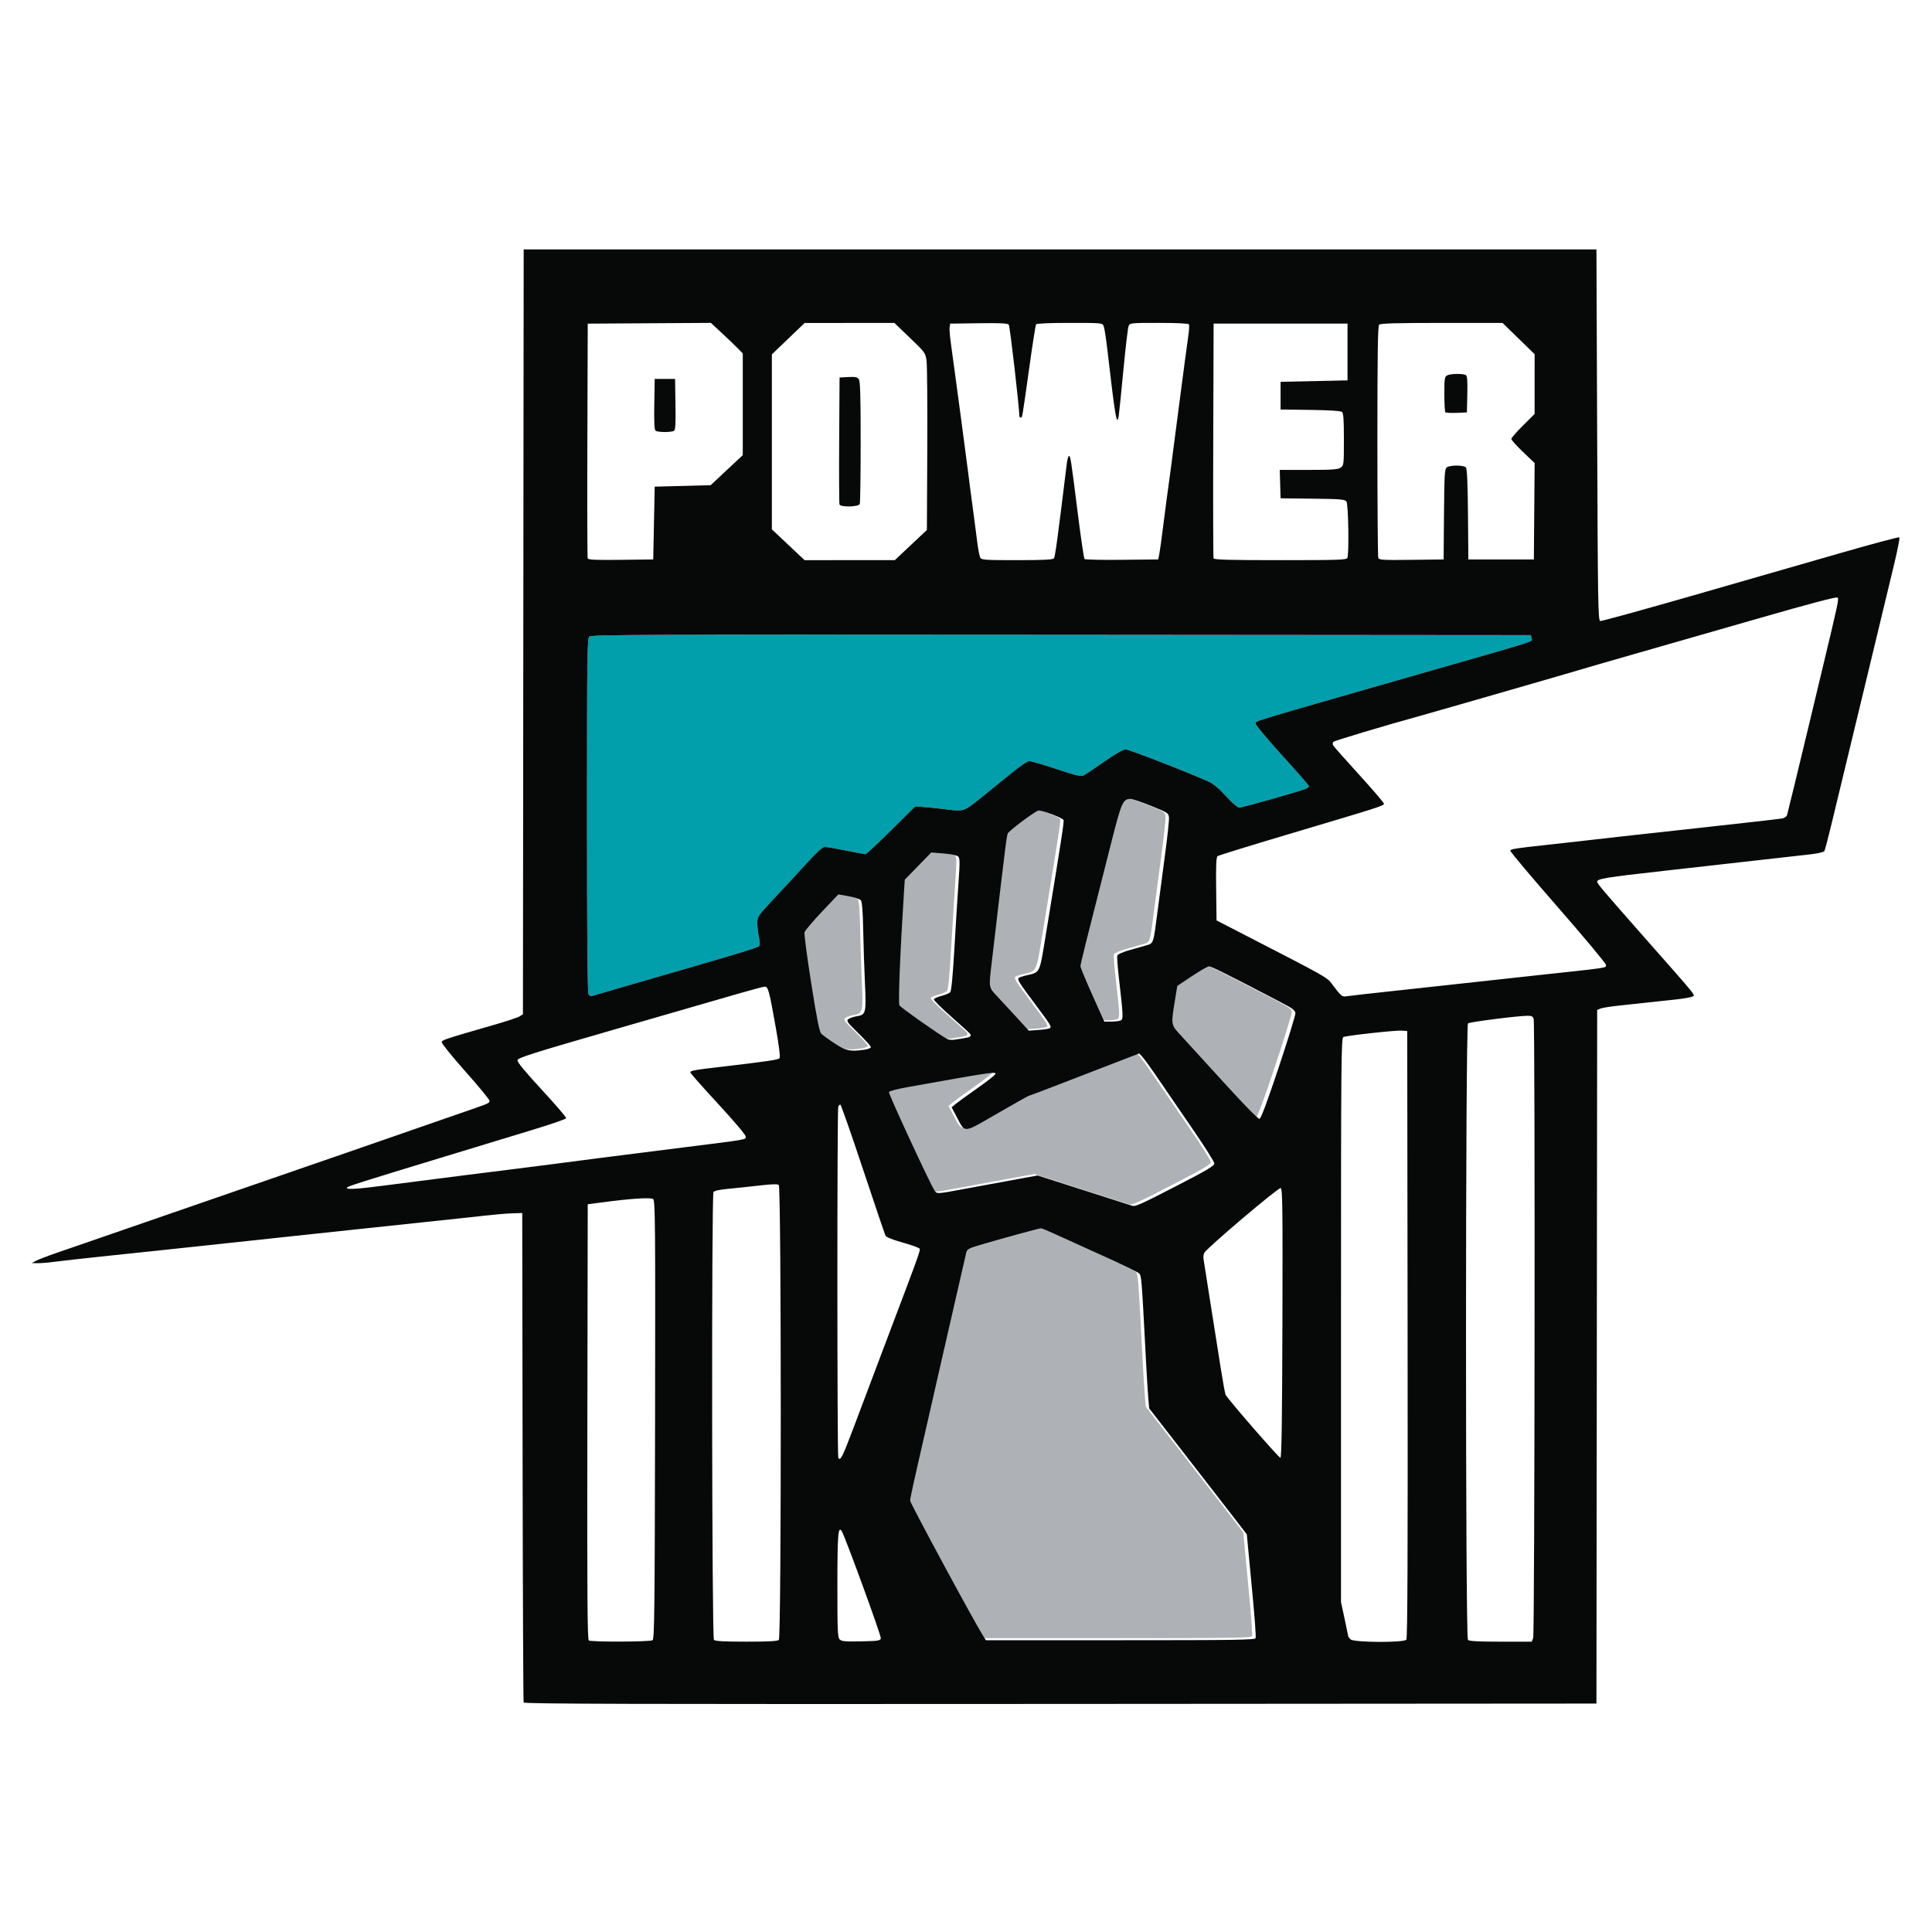 <?xml version="1.0" encoding="UTF-8" standalone="no"?>
<!-- Created with Inkscape (http://www.inkscape.org/) -->

<svg
   xmlns:dc="http://purl.org/dc/elements/1.1/"
   xmlns:cc="http://creativecommons.org/ns#"
   xmlns:rdf="http://www.w3.org/1999/02/22-rdf-syntax-ns#"
   xmlns:svg="http://www.w3.org/2000/svg"
   xmlns="http://www.w3.org/2000/svg"
   xmlns:sodipodi="http://sodipodi.sourceforge.net/DTD/sodipodi-0.dtd"
   xmlns:inkscape="http://www.inkscape.org/namespaces/inkscape"
   width="400mm"
   height="400mm"
   viewBox="0 0 400 400"
   version="1.1"
   id="svg8"
   inkscape:version="0.92.1 r15371"
   sodipodi:docname="port_adelaide.svg">
  <defs
     id="defs2" />
  <sodipodi:namedview
     id="base"
     pagecolor="#ffffff"
     bordercolor="#666666"
     borderopacity="1.0"
     inkscape:pageopacity="0.0"
     inkscape:pageshadow="2"
     inkscape:zoom="0.24748738"
     inkscape:cx="2927.5724"
     inkscape:cy="-437.15855"
     inkscape:document-units="mm"
     inkscape:current-layer="g41"
     showgrid="false"
     inkscape:window-width="2560"
     inkscape:window-height="1485"
     inkscape:window-x="-13"
     inkscape:window-y="-13"
     inkscape:window-maximized="1" />
  <g
     inkscape:label="Layer 1"
     inkscape:groupmode="layer"
     id="layer1"
     transform="translate(-187.419,110.725)">
    <g
       id="g41"
       transform="matrix(1.139,0,0,1.139,243.204,-154.922)">
      <path
         style="fill:#009fab;stroke-width:0.265"
         d="m 69.847,298.119 c -0.13,0.656 -0.313,1.489 -0.52,2.385 0.254,-1.077 0.424,-1.851 0.52,-2.385 z"
         id="path5273" />
      <g
         id="g5319"
         transform="translate(-541.572,-336.018)">
        <g
           transform="translate(255.227,340.783)"
           id="g5209">
          <path
             inkscape:connector-curvature="0"
             style="fill:#aeb2b7;stroke-width:1.139"
             d="m 2117.371,604.641 c -5.879,0 -7.061,2.619 -14.658,32.463 -19.943,78.344 -24.544,96.792 -24.551,98.439 0,0.986 4.187,11.147 9.316,22.58 l 9.326,20.787 5.773,-0.018 c 3.176,-0.009 6.489,-0.47 7.363,-1.023 1.787,-1.131 1.624,-4.392 -1.607,-32.26 -1.07,-9.232 -1.658,-17.532 -1.309,-18.443 0.35,-0.911 4.38,-2.716 8.955,-4.012 4.575,-1.296 10.611,-3.013 13.414,-3.816 6.069,-1.739 5.77,-0.863 9.061,-26.424 1.29,-10.023 3.918,-29.901 5.84,-44.174 1.921,-14.272 3.333,-27.567 3.139,-29.545 -0.341,-3.456 -0.883,-3.811 -13.957,-9.076 -7.482,-3.013 -14.73,-5.479 -16.105,-5.479 z"
             transform="matrix(0.232,0,0,0.232,-48.976,38.803)"
             id="path5156" />
          <path
             inkscape:connector-curvature="0"
             style="fill:#aeb2b7;stroke-width:1.139"
             d="m 2045.385,613.754 c -1.76,0 -18.17,11.963 -23.494,17.127 -1.415,1.373 -1.053,-1.437 -13.168,101.9 -2.359,20.123 -2.522,19.191 4.697,26.795 2.097,2.209 8.424,9.057 14.062,15.219 l 10.252,11.203 7.533,-0.533 c 4.143,-0.293 8.117,-0.893 8.83,-1.334 1.751,-1.082 1.126,-2.112 -11.775,-19.391 -12.016,-16.093 -13.521,-18.448 -12.666,-19.83 0.314,-0.507 3.344,-1.544 6.734,-2.303 10.062,-2.252 9.73,-1.597 13.998,-27.572 12.884,-78.404 15.063,-92.47 14.541,-93.832 -0.628,-1.637 -15.879,-7.449 -19.545,-7.449 z"
             transform="matrix(0.232,0,0,0.232,-48.976,38.803)"
             id="path5154" />
          <path
             inkscape:connector-curvature="0"
             style="fill:#aeb2b7;stroke-width:1.139"
             d="m 1961.42,646.586 -10.367,10.635 -10.369,10.635 -0.693,10.822 c -2.913,45.426 -4.528,85.797 -3.5,87.502 1.122,1.861 32.913,24.227 37.459,26.354 1.253,0.586 3.559,0.864 5.125,0.617 1.566,-0.247 5.024,-0.778 7.684,-1.18 5.102,-0.77 6.333,-1.619 5.055,-3.486 -0.428,-0.626 -7.081,-6.684 -14.783,-13.461 -7.702,-6.777 -13.817,-12.878 -13.59,-13.559 0.227,-0.681 2.887,-1.87 5.914,-2.643 3.027,-0.772 6.128,-2.078 6.891,-2.902 0.922,-0.996 2.026,-12.565 3.293,-34.529 1.048,-18.167 2.495,-41.374 3.217,-51.568 1.123,-15.857 1.074,-18.764 -0.33,-20.119 -0.978,-0.944 -5.552,-1.895 -11.322,-2.352 z"
             transform="matrix(0.232,0,0,0.232,-48.976,38.803)"
             id="path5150" />
          <path
             inkscape:connector-curvature="0"
             style="fill:#aeb2b7;stroke-width:1.139"
             d="m 1888.701,679.381 -12.896,13.602 c -7.092,7.48 -13.197,14.703 -13.566,16.051 -0.37,1.348 1.984,19.289 5.232,39.867 4.437,28.109 6.396,37.925 7.881,39.473 1.087,1.133 5.777,4.55 10.422,7.594 8.955,5.869 11.975,6.524 23.092,5 2.907,-0.398 5.285,-1.327 5.285,-2.064 0,-0.737 -4.397,-5.642 -9.771,-10.9 -8.965,-8.772 -9.6,-9.685 -7.717,-11.062 1.129,-0.826 4.024,-1.816 6.432,-2.201 7.153,-1.144 7.521,-2.603 6.441,-25.441 -0.518,-10.963 -1.136,-29.765 -1.373,-41.779 -0.299,-15.111 -0.865,-22.367 -1.84,-23.541 -0.775,-0.934 -5.057,-2.35 -9.516,-3.146 z"
             transform="matrix(0.232,0,0,0.232,-48.976,38.803)"
             id="path5148" />
          <path
             inkscape:connector-curvature="0"
             style="fill:#aeb2b7;stroke-width:1.139"
             d="m 2178.729,735.707 c -1.119,0.043 -7.161,3.504 -13.426,7.689 l -11.389,7.607 -1.932,11.961 c -3.027,18.738 -3.106,18.321 5.062,27.127 3.915,4.221 18.891,20.621 33.277,36.441 15.809,17.385 26.847,28.637 27.904,28.443 1.21,-0.222 5.847,-12.591 15.06,-40.188 7.321,-21.926 13.214,-41.062 13.098,-42.523 -0.17,-2.139 -2.434,-3.816 -11.602,-8.594 -43.324,-22.58 -54.258,-28.035 -56.055,-27.965 z"
             transform="matrix(0.232,0,0,0.232,-48.976,38.803)"
             id="path5146" />
          <path
             inkscape:connector-curvature="0"
             style="fill:#aeb2b7;stroke-width:1.139"
             d="m 2124.133,803.854 -18.141,6.982 c -9.978,3.84 -29.284,11.297 -42.902,16.572 -13.618,5.275 -25.046,9.592 -25.396,9.592 -0.35,0 -11.397,6.212 -24.547,13.805 -27.349,15.791 -24.967,15.589 -31.795,2.697 l -3.986,-7.527 2.984,-2.494 c 1.641,-1.372 9.187,-6.851 16.771,-12.176 7.584,-5.325 14.07,-10.389 14.41,-11.254 0.872,-2.217 -1.97,-1.797 -69.279,10.256 -7.41,1.327 -13.695,2.996 -13.969,3.709 -0.479,1.248 31.977,71.362 35.58,76.863 1.99,3.039 1.462,3.065 23.754,-1.082 16.197,-3.013 32.562,-6.027 46.174,-8.502 l 10.863,-1.977 9.068,2.902 c 4.988,1.596 21.371,6.829 36.406,11.631 15.035,4.802 27.848,8.923 28.475,9.156 2.38,0.888 6.51,-0.959 35.01,-15.652 23.538,-12.135 29.315,-15.562 29.311,-17.391 0,-1.253 -7.232,-12.787 -16.062,-25.629 -8.831,-12.842 -20.936,-30.525 -26.9,-39.295 -5.965,-8.77 -11.965,-17.125 -13.336,-18.566 z"
             transform="matrix(0.232,0,0,0.232,-48.976,38.803)"
             id="path5136" />
          <path
             inkscape:connector-curvature="0"
             style="fill:#aeb2b7;stroke-width:1.139"
             d="m 2047.174,940.65 c -1.336,0 -33.042,8.69 -48.336,13.248 -8.156,2.431 -9.378,3.142 -10.062,5.865 -0.429,1.704 -3.866,16.68 -7.639,33.281 -3.773,16.601 -8.349,36.591 -10.17,44.422 -1.821,7.831 -3.754,16.287 -4.297,18.793 -0.543,2.506 -3.93,17.372 -7.523,33.033 -12.111,52.781 -14.242,62.443 -14.242,64.562 0,1.841 49.404,93.403 56.582,104.865 l 2.676,4.271 h 105.223 c 91.034,0 105.307,-0.224 105.857,-1.658 0.349,-0.911 -0.641,-15.135 -2.203,-31.607 -1.562,-16.473 -3.255,-34.368 -3.762,-39.768 l -0.922,-9.816 -10.875,-14.102 c -5.981,-7.756 -23.174,-29.936 -38.207,-49.287 l -27.334,-35.184 -0.693,-8.1 c -0.381,-4.454 -1.191,-17.581 -1.799,-29.17 -3.493,-66.591 -3.489,-66.556 -5.498,-68.455 -1.06,-1.002 -14.231,-7.355 -29.266,-14.119 -15.035,-6.764 -31.593,-14.274 -36.799,-16.688 -5.205,-2.414 -10.026,-4.389 -10.711,-4.389 z"
             id="path5122"
             transform="matrix(0.232,0,0,0.232,-48.976,38.803)" />
        </g>
        <path
           inkscape:connector-curvature="0"
           id="path5269"
           d="m 639.52,490.183 c -34.918,10e-4 -39.523,0.091 -39.806,0.373 -0.374,0.374 -0.416,3.666 -0.416,32.429 0,21.157 0.091,32.184 0.269,32.515 0.148,0.276 0.416,0.448 0.595,0.383 0.18,-0.066 2.351,-0.703 4.825,-1.416 20.776,-5.99 25.267,-7.334 25.598,-7.666 0.162,-0.162 0.148,-0.746 -0.038,-1.615 -0.161,-0.749 -0.292,-1.907 -0.292,-2.574 0,-1.181 0.079,-1.296 3.004,-4.419 1.652,-1.763 4.281,-4.605 5.842,-6.315 2.037,-2.231 3.008,-3.109 3.442,-3.109 0.332,0 2.066,0.298 3.852,0.661 1.786,0.364 3.369,0.661 3.517,0.661 0.148,0 2.248,-1.956 4.665,-4.346 l 4.395,-4.346 1.715,0.132 c 0.943,0.072 2.587,0.242 3.652,0.377 3.539,0.449 3.386,0.499 6.743,-2.202 1.673,-1.346 4.171,-3.37 5.55,-4.498 1.379,-1.128 2.755,-2.051 3.059,-2.051 0.303,0 2.529,0.655 4.945,1.455 3.692,1.222 4.486,1.405 4.97,1.147 0.317,-0.169 2,-1.3 3.741,-2.513 2.018,-1.406 3.417,-2.205 3.862,-2.205 0.596,0 11.345,4.172 15.116,5.867 0.828,0.372 1.867,1.249 3.127,2.637 1.075,1.185 2.1,2.079 2.382,2.079 0.604,0 11.532,-3.099 12.213,-3.463 0.267,-0.143 0.485,-0.346 0.485,-0.451 0,-0.105 -2.207,-2.625 -4.904,-5.6 -2.753,-3.037 -4.87,-5.589 -4.826,-5.819 0.086,-0.452 -0.582,-0.251 29.574,-8.894 22.982,-6.587 20.686,-5.856 20.586,-6.557 l -0.081,-0.57 -85.375,-0.067 c -19.338,-0.015 -34.346,-0.024 -45.985,-0.024 z"
           style="fill:#009fab;stroke-width:0.265" />
        <path
           inkscape:connector-curvature="0"
           id="path43-2-5"
           d="m 587.779,684.28 c -0.069,-0.182 -0.154,-20.274 -0.19,-44.649 l -0.065,-44.318 -1.72,0.057 c -1.58,0.052 -2.706,0.158 -9.26,0.875 -1.237,0.135 -4.511,0.484 -7.276,0.774 -6.637,0.697 -17.129,1.814 -20.108,2.14 -3.369,0.369 -11.685,1.261 -14.817,1.59 -1.455,0.153 -3.658,0.388 -4.895,0.524 -1.237,0.135 -4.511,0.484 -7.276,0.775 -2.765,0.291 -7.885,0.831 -11.377,1.199 -3.493,0.368 -7.218,0.788 -8.279,0.932 -1.061,0.144 -2.43,0.258 -3.043,0.252 l -1.114,-0.011 0.759,-0.411 c 0.418,-0.226 2.084,-0.868 3.704,-1.426 1.62,-0.558 5.921,-2.043 9.559,-3.301 3.638,-1.258 8.281,-2.862 10.319,-3.565 2.037,-0.703 8.764,-3.027 14.949,-5.165 6.185,-2.138 14.638,-5.058 18.785,-6.489 6.981,-2.409 17.058,-5.905 22.093,-7.664 2.977,-1.041 3.043,-1.073 3.043,-1.506 0,-0.214 -1.969,-2.602 -4.377,-5.307 -2.429,-2.73 -4.341,-5.101 -4.298,-5.329 0.079,-0.41 0.372,-0.507 9.733,-3.21 2.11,-0.609 4.104,-1.277 4.431,-1.484 l 0.595,-0.376 0.067,-69.513 0.067,-69.514 h 97.499 97.499 l 0.132,33.731 c 0.121,30.914 0.168,33.738 0.564,33.814 0.237,0.046 7.917,-2.07 17.066,-4.702 9.149,-2.632 21.246,-6.112 26.883,-7.734 5.637,-1.622 10.328,-2.871 10.424,-2.774 0.097,0.097 -0.332,2.291 -0.953,4.877 -0.621,2.586 -1.717,7.142 -2.436,10.125 -0.719,2.983 -1.851,7.686 -2.515,10.451 -0.664,2.765 -2.13,8.837 -3.258,13.494 -1.128,4.657 -2.554,10.562 -3.169,13.124 -0.615,2.561 -1.205,4.797 -1.31,4.967 -0.105,0.171 -1.195,0.427 -2.421,0.57 -3.395,0.395 -14.773,1.677 -26.836,3.024 -10.373,1.158 -12.039,1.428 -12.039,1.954 0,0.359 0.877,1.393 8.996,10.603 9.529,10.81 8.867,9.986 8.277,10.302 -0.259,0.139 -1.722,0.383 -3.25,0.542 -1.528,0.159 -3.79,0.403 -5.027,0.541 -1.237,0.138 -3.499,0.382 -5.027,0.542 -1.528,0.16 -3.046,0.402 -3.373,0.538 l -0.595,0.247 -0.067,63.043 -0.067,63.043 -97.441,0.067 c -77.814,0.053 -97.466,-1.9e-4 -97.566,-0.265 z m 23.425,-11.306 c 0.349,-0.221 0.405,-5.01 0.465,-40.047 0.061,-35.672 0.025,-39.831 -0.342,-40.136 -0.423,-0.351 -4.047,-0.113 -9.648,0.634 l -2.249,0.3 -0.067,39.539 c -0.053,31.457 7e-4,39.582 0.265,39.75 0.471,0.299 11.098,0.262 11.576,-0.04 z m 22.966,-0.059 c 0.473,-0.473 0.46,-82.315 -0.013,-82.703 -0.227,-0.185 -1.329,-0.154 -3.506,0.101 -1.746,0.204 -4.29,0.475 -5.652,0.601 -1.605,0.149 -2.558,0.358 -2.708,0.594 -0.382,0.603 -0.304,81.024 0.079,81.406 0.227,0.227 1.911,0.318 5.9,0.318 3.989,0 5.673,-0.091 5.9,-0.318 z m 18.531,-0.315 c 0.088,-0.458 -6.521,-18.563 -7.11,-19.476 -0.644,-1 -0.777,0.67 -0.781,9.837 -0.004,8.303 0.047,9.491 0.419,9.863 0.353,0.353 0.999,0.411 3.899,0.35 3.166,-0.067 3.485,-0.118 3.572,-0.574 z m 95.526,0.274 c 0.219,-0.264 0.28,-14.96 0.231,-55.496 l -0.067,-55.138 -0.971,-0.081 c -1.04,-0.087 -9.901,0.881 -10.63,1.16 -0.404,0.155 -0.437,4.013 -0.437,51.447 V 666.047 l 0.661,3.059 c 0.364,1.683 0.661,3.112 0.661,3.177 0,0.065 0.187,0.305 0.416,0.534 0.572,0.572 9.666,0.623 10.136,0.057 z m 23.059,-0.325 c 0.282,-0.741 0.368,-111.433 0.088,-112.492 -0.125,-0.473 -0.347,-0.595 -1.079,-0.595 -1.762,0 -10.529,1.117 -10.857,1.384 -0.474,0.385 -0.487,111.595 -0.013,112.069 0.227,0.227 1.924,0.318 5.96,0.318 h 5.642 z m -50.453,0.034 c 0.081,-0.212 -0.149,-3.516 -0.512,-7.342 -0.363,-3.826 -0.756,-7.983 -0.874,-9.238 l -0.214,-2.28 -2.526,-3.276 c -1.389,-1.802 -5.383,-6.954 -8.875,-11.449 l -6.349,-8.173 -0.161,-1.881 c -0.089,-1.035 -0.277,-4.084 -0.418,-6.776 -0.811,-15.468 -0.811,-15.46 -1.277,-15.901 -0.246,-0.233 -3.305,-1.709 -6.798,-3.28 -3.493,-1.571 -7.339,-3.315 -8.548,-3.876 -1.209,-0.561 -2.329,-1.019 -2.488,-1.019 -0.31,0 -7.676,2.019 -11.228,3.077 -1.895,0.565 -2.178,0.73 -2.337,1.362 -0.1,0.396 -0.898,3.875 -1.774,7.731 -0.876,3.856 -1.939,8.5 -2.362,10.319 -0.423,1.819 -0.872,3.784 -0.998,4.366 -0.126,0.582 -0.912,4.035 -1.747,7.673 -2.813,12.261 -3.309,14.505 -3.309,14.997 0,0.428 11.476,21.697 13.144,24.359 l 0.621,0.992 h 24.442 c 21.146,0 24.462,-0.052 24.59,-0.385 z m -73.034,-38.377 c 1.092,-2.91 3.495,-9.28 5.339,-14.155 7.449,-19.691 6.873,-18.041 6.412,-18.378 -0.231,-0.169 -1.623,-0.643 -3.093,-1.053 -1.603,-0.448 -2.762,-0.918 -2.896,-1.175 -0.122,-0.235 -1.972,-5.697 -4.112,-12.136 -2.139,-6.439 -3.987,-11.708 -4.106,-11.708 -0.119,0 -0.289,0.188 -0.377,0.419 -0.215,0.56 -0.207,63.181 0.008,63.742 0.311,0.811 0.785,-0.121 2.824,-5.555 z m 77.905,-18.881 c 0.059,-21.243 0.017,-24.413 -0.321,-24.543 -0.395,-0.151 -13.405,10.878 -13.881,11.767 -0.13,0.243 -0.193,0.738 -0.141,1.1 0.133,0.915 0.539,3.511 1.16,7.406 1.012,6.351 1.331,8.365 2.007,12.679 0.374,2.389 0.757,4.473 0.851,4.63 0.649,1.09 9.733,11.529 9.965,11.451 0.208,-0.07 0.31,-7.034 0.359,-24.491 z m -19.187,-24.968 c 5.468,-2.819 6.809,-3.615 6.808,-4.04 -7e-4,-0.291 -1.68,-2.97 -3.731,-5.953 -2.051,-2.983 -4.863,-7.091 -6.249,-9.128 -1.385,-2.037 -2.78,-3.978 -3.098,-4.313 l -0.579,-0.609 -4.214,1.622 c -2.318,0.892 -6.802,2.624 -9.966,3.85 -3.163,1.225 -5.818,2.228 -5.899,2.228 -0.081,0 -2.647,1.443 -5.702,3.207 -6.353,3.668 -5.8,3.621 -7.386,0.627 l -0.926,-1.749 0.693,-0.579 c 0.381,-0.319 2.134,-1.591 3.896,-2.828 1.762,-1.237 3.268,-2.413 3.347,-2.614 0.203,-0.515 -0.457,-0.417 -16.093,2.382 -1.721,0.308 -3.181,0.696 -3.245,0.862 -0.111,0.29 7.428,16.577 8.265,17.855 0.462,0.706 0.34,0.712 5.518,-0.252 3.762,-0.7 7.564,-1.4 10.726,-1.975 l 2.524,-0.459 2.107,0.674 c 1.159,0.371 4.964,1.587 8.457,2.702 3.493,1.115 6.469,2.072 6.615,2.127 0.553,0.206 1.512,-0.223 8.133,-3.636 z m -143.731,-0.079 c 9.082,-1.175 21.761,-2.786 23.947,-3.042 1.165,-0.137 3.904,-0.486 6.085,-0.776 4.863,-0.647 11.643,-1.514 23.942,-3.06 12.162,-1.529 11.377,-1.391 11.377,-2.002 0,-0.292 -2.139,-2.822 -5.027,-5.949 -2.765,-2.993 -5.027,-5.55 -5.027,-5.682 0,-0.338 0.586,-0.444 5.821,-1.056 7.935,-0.927 10.092,-1.244 10.372,-1.524 0.185,-0.185 -0.039,-2.023 -0.703,-5.784 -1.14,-6.448 -1.351,-7.233 -1.945,-7.233 -0.24,0 -2.285,0.536 -4.544,1.191 -2.259,0.655 -12.262,3.547 -22.231,6.427 -15.709,4.538 -18.133,5.305 -18.191,5.754 -0.045,0.354 1.366,2.069 4.439,5.392 2.478,2.68 4.464,4.999 4.413,5.153 -0.051,0.154 -2.763,1.092 -6.026,2.085 -3.263,0.993 -10.041,3.055 -15.061,4.582 -16.691,5.077 -18.785,5.742 -18.785,5.969 0,0.367 1.686,0.262 7.144,-0.444 z m 162.239,-21.424 c 1.7,-5.093 3.07,-9.538 3.043,-9.878 -0.04,-0.497 -0.565,-0.886 -2.695,-1.996 -10.064,-5.245 -12.604,-6.512 -13.021,-6.496 -0.26,0.01 -1.663,0.814 -3.118,1.786 l -2.646,1.767 -0.449,2.778 c -0.703,4.353 -0.721,4.256 1.176,6.302 0.91,0.981 4.388,4.79 7.73,8.465 3.672,4.038 6.237,6.652 6.482,6.607 0.281,-0.052 1.358,-2.925 3.498,-9.335 z m -75.36,-3.211 c 0.675,-0.092 1.228,-0.308 1.228,-0.48 0,-0.171 -1.021,-1.311 -2.27,-2.532 -2.082,-2.038 -2.23,-2.25 -1.793,-2.57 0.262,-0.192 0.935,-0.422 1.494,-0.511 1.662,-0.266 1.748,-0.605 1.497,-5.91 -0.12,-2.547 -0.264,-6.914 -0.319,-9.705 -0.069,-3.51 -0.201,-5.196 -0.427,-5.469 -0.18,-0.217 -1.175,-0.546 -2.21,-0.731 l -1.883,-0.337 -2.995,3.159 c -1.647,1.738 -3.066,3.416 -3.152,3.729 -0.086,0.313 0.461,4.48 1.216,9.26 1.031,6.529 1.486,8.81 1.831,9.169 0.253,0.263 1.342,1.057 2.421,1.764 2.08,1.363 2.782,1.515 5.364,1.161 z m 18.093,-2.09 c 1.185,-0.179 1.471,-0.376 1.175,-0.81 -0.1,-0.145 -1.645,-1.552 -3.434,-3.127 -1.789,-1.574 -3.21,-2.992 -3.157,-3.15 0.053,-0.158 0.671,-0.434 1.374,-0.614 0.703,-0.179 1.423,-0.483 1.601,-0.674 0.214,-0.231 0.47,-2.919 0.765,-8.021 0.243,-4.22 0.58,-9.61 0.747,-11.979 0.261,-3.684 0.25,-4.359 -0.076,-4.674 -0.227,-0.219 -1.29,-0.44 -2.63,-0.546 l -2.249,-0.178 -2.408,2.471 -2.408,2.471 -0.161,2.514 c -0.677,10.552 -1.052,19.93 -0.813,20.326 0.261,0.432 7.645,5.628 8.701,6.122 0.291,0.136 0.827,0.201 1.191,0.143 0.364,-0.057 1.167,-0.181 1.785,-0.274 z m 15.643,-1.821 c 0.407,-0.251 0.262,-0.49 -2.735,-4.504 -2.791,-3.738 -3.141,-4.286 -2.942,-4.607 0.073,-0.118 0.777,-0.358 1.564,-0.535 2.337,-0.523 2.26,-0.371 3.252,-6.405 2.993,-18.213 3.499,-21.48 3.378,-21.796 -0.146,-0.38 -3.688,-1.73 -4.54,-1.73 -0.409,0 -4.221,2.779 -5.458,3.979 -0.329,0.319 -0.244,-0.334 -3.059,23.67 -0.548,4.675 -0.586,4.458 1.091,6.224 0.487,0.513 1.957,2.104 3.267,3.535 l 2.381,2.602 1.75,-0.124 c 0.962,-0.068 1.885,-0.208 2.051,-0.31 z m 12.972,-1.454 c 0.415,-0.263 0.377,-1.02 -0.373,-7.494 -0.249,-2.144 -0.386,-4.072 -0.304,-4.284 0.081,-0.212 1.017,-0.631 2.08,-0.932 1.063,-0.301 2.465,-0.7 3.116,-0.886 1.41,-0.404 1.34,-0.2 2.104,-6.138 0.3,-2.328 0.91,-6.946 1.356,-10.261 0.446,-3.315 0.774,-6.404 0.729,-6.863 -0.079,-0.803 -0.205,-0.885 -3.242,-2.108 -1.738,-0.7 -3.421,-1.273 -3.741,-1.273 -1.366,0 -1.64,0.608 -3.405,7.541 -4.633,18.199 -5.701,22.484 -5.703,22.867 -9.3e-4,0.229 0.973,2.589 2.164,5.245 l 2.166,4.829 1.341,-0.004 c 0.738,-0.002 1.507,-0.109 1.71,-0.238 z m -91.386,-5.811 c 20.776,-5.99 25.267,-7.334 25.598,-7.666 0.162,-0.162 0.148,-0.746 -0.038,-1.615 -0.161,-0.749 -0.292,-1.907 -0.292,-2.574 0,-1.181 0.079,-1.296 3.004,-4.419 1.652,-1.763 4.281,-4.605 5.842,-6.315 2.037,-2.231 3.008,-3.109 3.442,-3.109 0.332,0 2.065,0.298 3.852,0.661 1.786,0.364 3.369,0.661 3.517,0.661 0.148,0 2.248,-1.956 4.665,-4.346 l 4.395,-4.346 1.715,0.132 c 0.943,0.072 2.587,0.242 3.652,0.377 3.539,0.449 3.386,0.499 6.743,-2.202 1.673,-1.346 4.171,-3.37 5.55,-4.498 1.379,-1.128 2.756,-2.051 3.059,-2.051 0.303,0 2.529,0.655 4.945,1.454 3.692,1.222 4.486,1.405 4.97,1.147 0.317,-0.169 2,-1.3 3.741,-2.513 2.018,-1.406 3.417,-2.205 3.862,-2.205 0.596,0 11.345,4.172 15.116,5.868 0.828,0.372 1.867,1.249 3.127,2.637 1.075,1.185 2.1,2.079 2.382,2.079 0.604,0 11.532,-3.099 12.213,-3.463 0.267,-0.143 0.485,-0.345 0.485,-0.45 0,-0.105 -2.207,-2.625 -4.904,-5.6 -2.753,-3.037 -4.87,-5.589 -4.826,-5.819 0.086,-0.452 -0.582,-0.251 29.574,-8.894 22.982,-6.587 20.686,-5.856 20.586,-6.557 l -0.081,-0.57 -85.375,-0.067 c -77.353,-0.06 -85.414,-0.027 -85.791,0.35 -0.374,0.374 -0.416,3.666 -0.416,32.429 0,21.157 0.091,32.183 0.269,32.515 0.148,0.276 0.416,0.448 0.595,0.383 0.18,-0.066 2.351,-0.703 4.825,-1.416 z m 141.949,0.372 c 4.729,-0.506 9.671,-1.046 10.98,-1.199 1.31,-0.154 7.322,-0.811 13.361,-1.461 14.216,-1.529 13.229,-1.382 13.229,-1.97 0,-0.268 -3.932,-4.986 -8.737,-10.483 -4.806,-5.497 -8.695,-10.122 -8.643,-10.278 0.1,-0.302 0.822,-0.416 6.797,-1.067 2.11,-0.23 4.789,-0.529 5.953,-0.664 4.729,-0.55 7.762,-0.888 21.564,-2.399 7.931,-0.868 14.742,-1.646 15.135,-1.728 0.394,-0.082 0.777,-0.35 0.852,-0.594 0.13,-0.425 2.458,-10.01 4.123,-16.981 0.435,-1.819 1.446,-6.046 2.248,-9.393 3.021,-12.611 3.082,-12.897 2.803,-13.176 -0.184,-0.184 -4.899,1.062 -14.767,3.901 -7.973,2.294 -18.187,5.226 -22.698,6.515 -4.511,1.289 -8.559,2.461 -8.996,2.605 -0.855,0.281 -26.653,7.719 -29.501,8.506 -6.524,1.802 -15.445,4.476 -15.666,4.697 -0.154,0.154 -0.17,0.428 -0.038,0.656 0.124,0.216 2.25,2.616 4.724,5.334 2.474,2.718 4.498,5.083 4.498,5.255 0,0.369 -0.657,0.579 -17.198,5.5 -6.985,2.078 -12.851,3.892 -13.036,4.03 -0.257,0.192 -0.319,1.589 -0.265,5.969 l 0.071,5.718 5.159,2.656 c 14.954,7.7 14.9,7.669 15.817,8.889 1.745,2.32 1.824,2.384 2.762,2.227 0.477,-0.08 4.737,-0.559 9.467,-1.064 z m -135.467,-84.94 0.132,-6.615 5.082,-0.132 5.082,-0.132 2.922,-2.731 2.922,-2.731 v -9.245 -9.245 l -0.86,-0.889 c -0.473,-0.489 -1.778,-1.739 -2.9,-2.777 l -2.04,-1.888 -11.189,0.069 -11.189,0.069 -0.068,21.167 c -0.038,11.642 -0.011,21.318 0.06,21.502 0.099,0.26 1.45,0.32 6.021,0.265 l 5.893,-0.071 z m 0.324,-16.759 c -0.257,-0.163 -0.32,-1.313 -0.265,-4.825 l 0.073,-4.611 h 1.852 1.852 l 0.073,4.611 c 0.055,3.511 -0.008,4.662 -0.265,4.825 -0.185,0.118 -0.932,0.214 -1.66,0.214 -0.728,0 -1.475,-0.096 -1.66,-0.214 z m 46.375,20.756 2.91,-2.737 0.071,-14.653 c 0.039,-8.059 -0.021,-15.309 -0.132,-16.109 -0.198,-1.423 -0.267,-1.518 -3.029,-4.167 l -2.826,-2.711 -8.154,0.007 -8.154,0.007 -2.977,2.853 -2.977,2.853 v 15.904 15.904 l 2.974,2.8 2.974,2.8 8.204,-0.006 8.204,-0.006 2.91,-2.737 z m -12.976,-7.371 c -0.07,-0.182 -0.096,-5.45 -0.058,-11.708 l 0.069,-11.377 1.58,-0.081 c 1.261,-0.065 1.648,0.012 1.918,0.381 0.261,0.358 0.338,2.935 0.338,11.37 0,5.999 -0.072,11.096 -0.161,11.327 -0.205,0.535 -3.486,0.613 -3.687,0.088 z m 38.974,9.79 c 0.224,-0.278 0.648,-3.394 2.34,-17.198 0.085,-0.691 0.249,-1.315 0.365,-1.387 0.289,-0.179 0.383,0.41 1.587,10.035 0.582,4.648 1.156,8.549 1.277,8.67 0.121,0.121 3.182,0.187 6.804,0.148 l 6.585,-0.071 0.191,-0.926 c 0.105,-0.509 0.381,-2.474 0.614,-4.366 0.233,-1.892 0.532,-4.213 0.666,-5.159 0.434,-3.073 0.791,-5.776 2.256,-17.066 0.793,-6.112 1.573,-11.974 1.732,-13.026 0.16,-1.052 0.215,-2.035 0.124,-2.183 -0.104,-0.168 -2.152,-0.269 -5.448,-0.269 -5.231,0 -5.284,0.006 -5.519,0.595 -0.131,0.327 -0.55,3.87 -0.932,7.871 -0.382,4.002 -0.761,7.734 -0.842,8.294 -0.337,2.313 -0.643,0.569 -2.08,-11.865 -0.235,-2.037 -0.537,-3.972 -0.67,-4.299 -0.241,-0.593 -0.27,-0.595 -6.185,-0.595 -3.802,0 -6.004,0.098 -6.112,0.273 -0.093,0.15 -0.639,3.633 -1.214,7.739 -1.335,9.537 -1.275,9.186 -1.571,9.186 -0.139,0 -0.253,-0.128 -0.253,-0.284 0,-1.557 -1.705,-16.335 -1.914,-16.589 -0.21,-0.256 -1.52,-0.319 -5.465,-0.265 l -5.189,0.072 -0.096,0.661 c -0.088,0.606 0.017,1.552 0.781,7.011 0.422,3.02 2.356,17.563 2.621,19.711 0.226,1.831 0.365,2.888 1.061,8.07 0.137,1.019 0.383,2.924 0.547,4.233 0.164,1.31 0.41,2.59 0.545,2.844 0.225,0.422 0.824,0.463 6.688,0.463 4.834,0 6.507,-0.083 6.707,-0.331 z m 53.348,-0.088 c 0.325,-0.846 0.176,-9.778 -0.17,-10.244 -0.289,-0.389 -1.057,-0.453 -6.152,-0.514 l -5.821,-0.069 -0.076,-2.58 -0.076,-2.58 h 5.242 c 4.317,0 5.346,-0.073 5.83,-0.412 0.57,-0.399 0.588,-0.554 0.588,-5.127 0,-3.595 -0.083,-4.784 -0.351,-5.006 -0.224,-0.186 -2.314,-0.317 -5.755,-0.363 l -5.404,-0.072 v -2.514 -2.514 l 6.085,-0.132 6.085,-0.132 v -5.159 -5.159 h -12.171 -12.171 l -0.068,21.167 c -0.038,11.642 -0.012,21.315 0.058,21.497 0.098,0.258 2.774,0.331 12.145,0.331 10.715,0 12.036,-0.045 12.179,-0.419 z m 17.559,-7.916 c 0.061,-7.335 0.115,-8.237 0.514,-8.533 0.601,-0.446 3.108,-0.429 3.483,0.022 0.197,0.237 0.316,3.036 0.363,8.533 l 0.07,8.18 h 5.953 5.953 l 0.07,-8.759 0.07,-8.759 -2.12,-2.026 c -1.166,-1.114 -2.12,-2.176 -2.12,-2.36 0,-0.184 0.953,-1.281 2.117,-2.438 l 2.117,-2.104 0.003,-5.43 0.003,-5.43 -2.917,-2.844 -2.917,-2.844 H 754.658 c -8.246,0 -11.136,0.081 -11.373,0.318 -0.242,0.242 -0.318,5.299 -0.318,21.145 0,11.455 0.073,21.018 0.163,21.251 0.143,0.374 0.852,0.415 6.019,0.352 l 5.856,-0.071 z m 0.251,-18.554 c -0.103,-0.103 -0.187,-1.592 -0.187,-3.308 0,-2.815 0.05,-3.148 0.512,-3.395 0.606,-0.324 2.914,-0.358 3.399,-0.051 0.253,0.161 0.32,1.05 0.265,3.502 l -0.075,3.286 -1.864,0.077 c -1.025,0.042 -1.948,-0.007 -2.051,-0.11 z"
           style="fill:#070808;stroke-width:0.265" />
      </g>
    </g>
  </g>
</svg>
